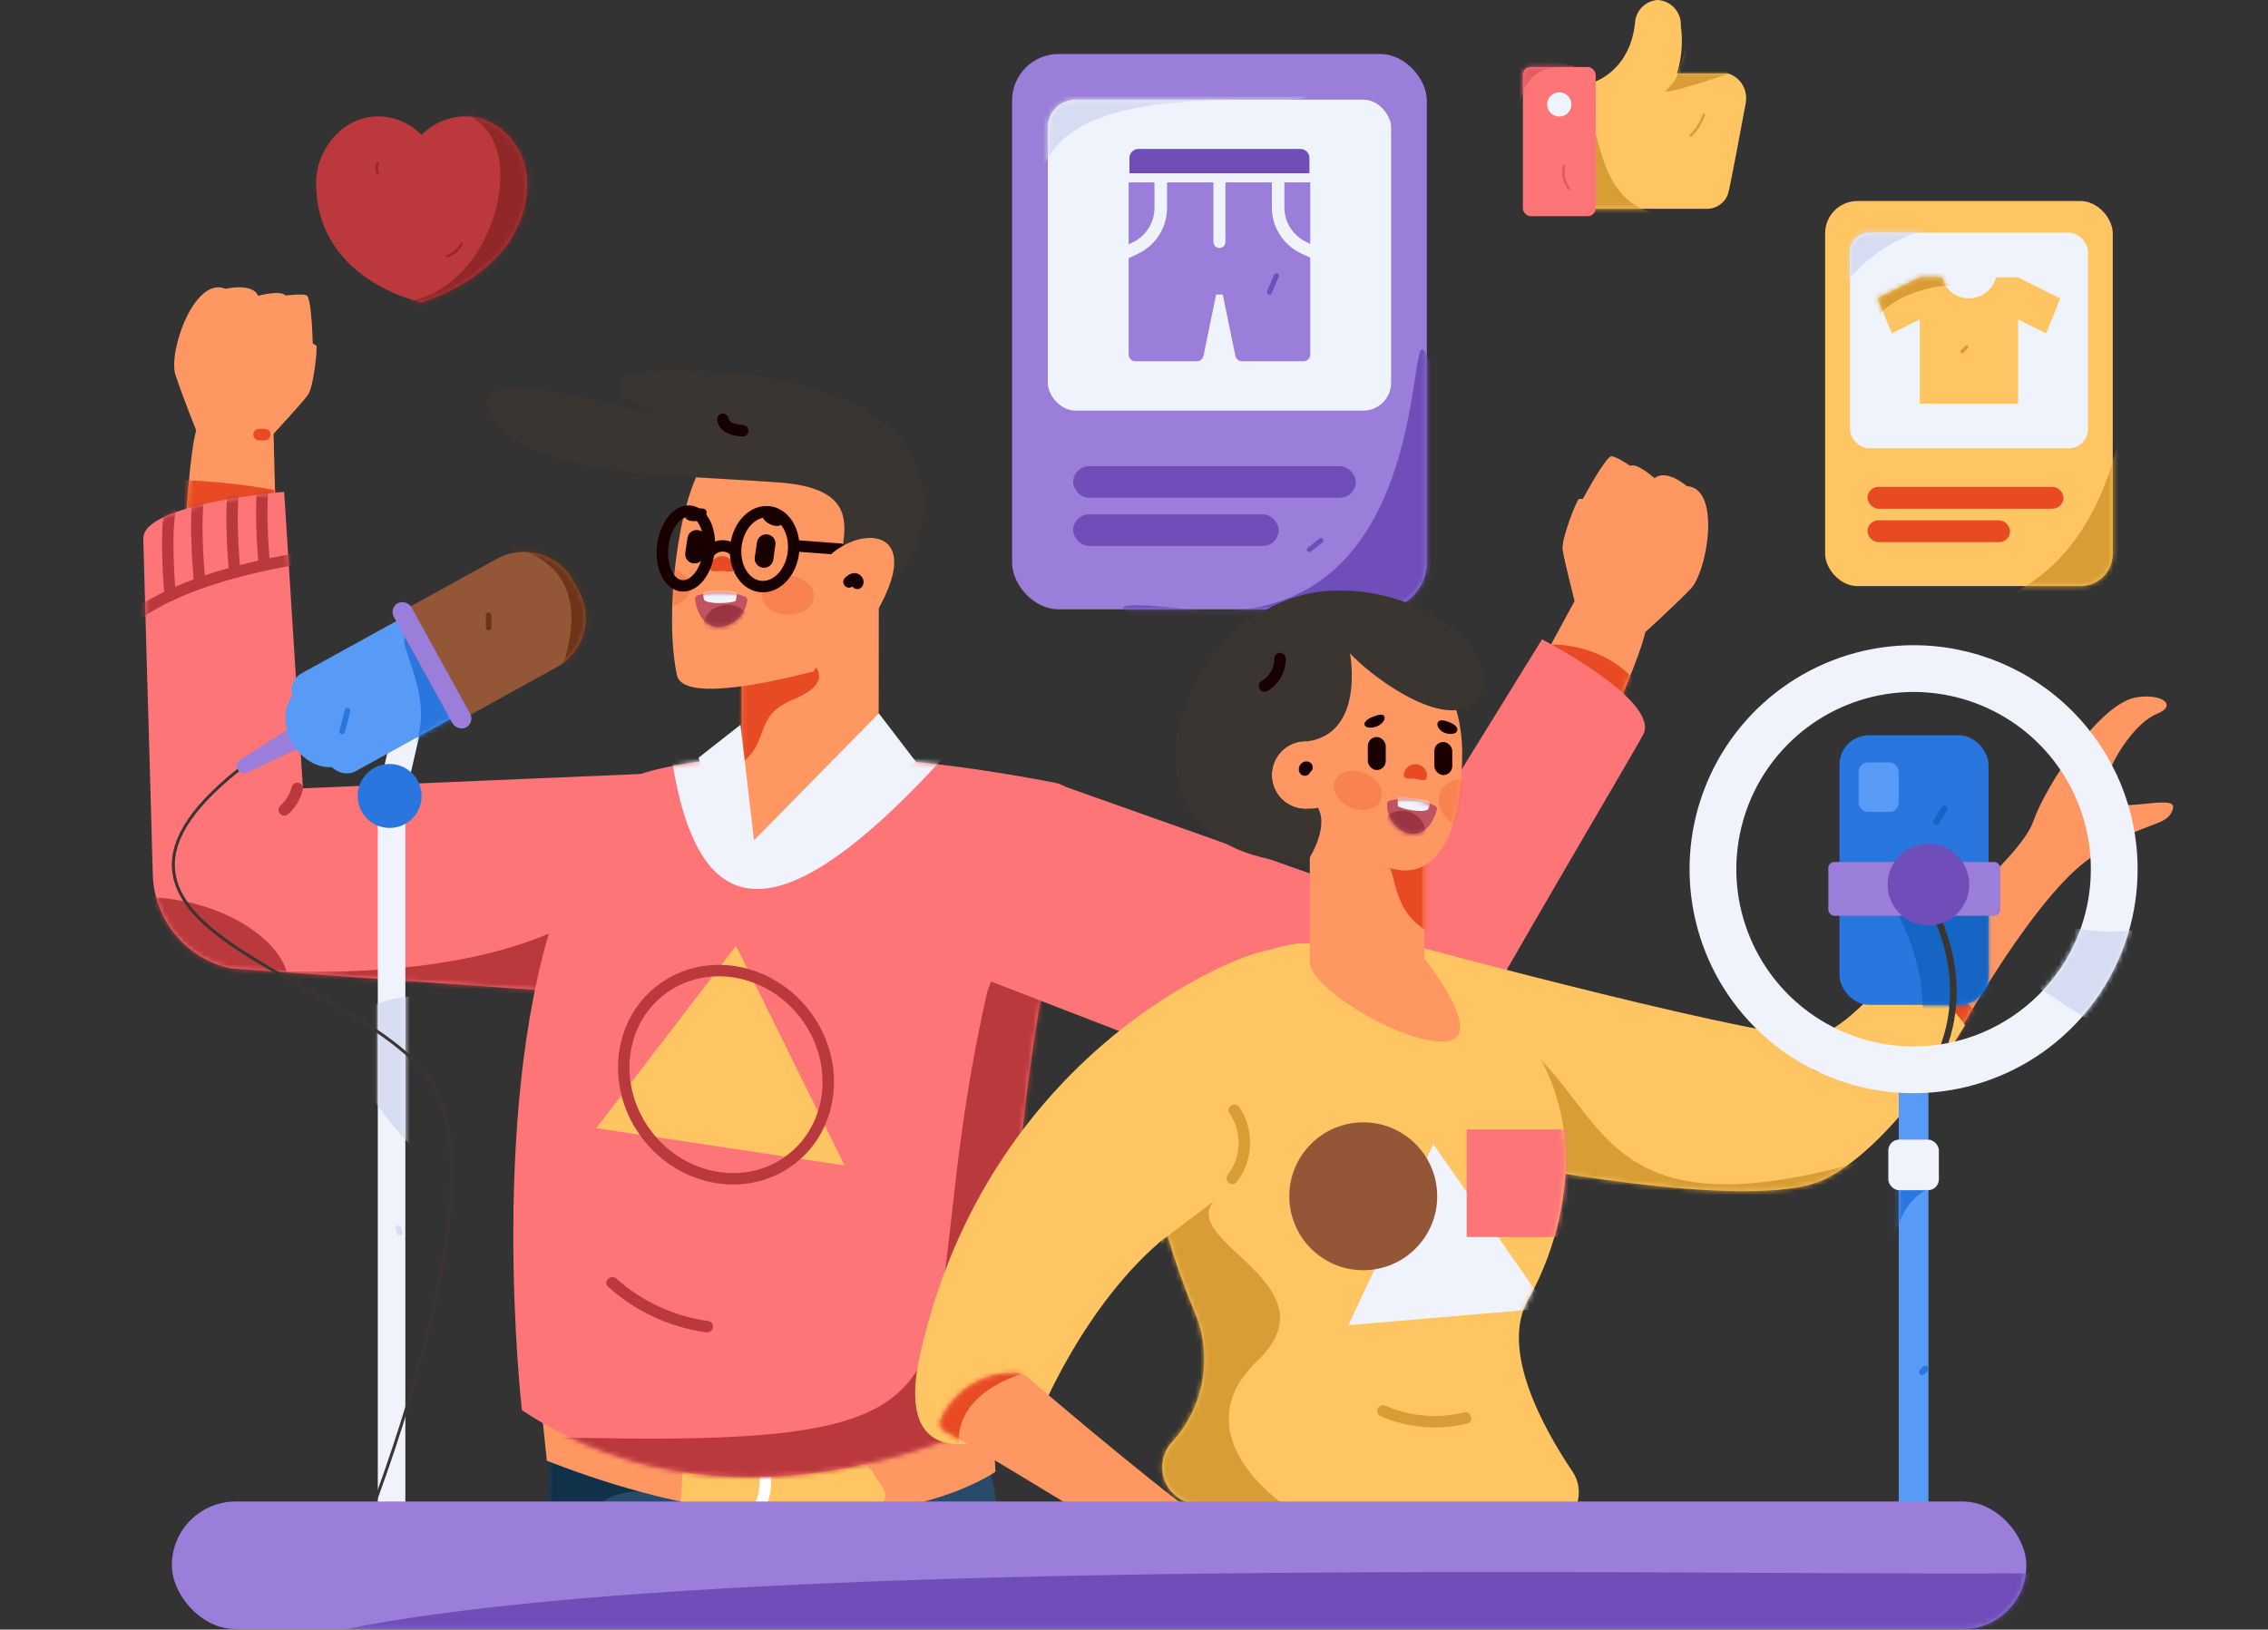 <svg width="462" height="332" viewBox="0 0 462 332" fill="none" xmlns="http://www.w3.org/2000/svg">
<rect x="0" y="0" width="462" height="332" fill="#333333" stroke="none"/>
<rect x="206.159" y="11.003" width="84.492" height="113.133" rx="9.497" fill="#9A7ED9"/>
<mask id="mask0_1_2267" style="mask-type:luminance" maskUnits="userSpaceOnUse" x="206" y="11" width="85" height="114">
<rect x="206.159" y="11.003" width="84.492" height="113.133" rx="9.497" fill="white"/>
</mask>
<g mask="url(#mask0_1_2267)">
<path d="M290.651 72.531C285.909 60.641 293.882 129.807 242.237 124.137C190.592 118.467 304.02 144.202 304.02 144.202L313.233 101.404" fill="#6F4EB9"/>
</g>
<rect x="213.439" y="20.298" width="69.932" height="63.36" rx="5.669" fill="#EFF3FC"/>
<mask id="mask1_1_2267" style="mask-type:luminance" maskUnits="userSpaceOnUse" x="213" y="20" width="71" height="64">
<rect x="213.439" y="20.298" width="69.932" height="63.36" rx="5.669" fill="white"/>
</mask>
<g mask="url(#mask1_1_2267)">
<path d="M211.244 51.978C206.159 23.151 227.154 20.096 258.903 20.299C290.652 20.501 206.159 11.004 206.159 11.004L195.994 14.254" fill="#D6DCF2"/>
</g>
<rect x="218.611" y="94.978" width="57.563" height="6.426" rx="3.213" fill="#6F4EB9"/>
<rect x="218.611" y="104.799" width="41.866" height="6.426" rx="3.213" fill="#6F4EB9"/>
<path d="M259.081 42.254V37.159H249.629V49.289C249.634 49.729 249.402 50.139 249.021 50.36C248.641 50.582 248.17 50.582 247.789 50.36C247.409 50.139 247.177 49.729 247.182 49.289V37.159H237.73V42.346C237.73 46.367 235.401 50.023 231.758 51.723L229.907 52.587V72.222C229.907 72.986 230.526 73.605 231.289 73.605H243.804C244.461 73.605 245.027 73.144 245.159 72.501L247.729 60.006H249.08L251.65 72.501C251.782 73.144 252.348 73.605 253.005 73.605H265.521C265.888 73.605 266.239 73.459 266.499 73.2C266.758 72.941 266.903 72.589 266.903 72.222V52.496L265.052 51.632C261.409 49.932 259.08 46.275 259.081 42.254V42.254Z" fill="#9A7ED9"/>
<path d="M261.635 37.159V42.254C261.641 45.28 263.393 48.032 266.132 49.317L266.904 49.677V37.159L261.635 37.159Z" fill="#9A7ED9"/>
<path d="M235.175 42.347V37.159H229.907V49.769L230.679 49.409C233.418 48.123 235.169 45.373 235.175 42.347V42.347Z" fill="#9A7ED9"/>
<path d="M266.737 32.184C266.737 31.171 265.916 30.351 264.904 30.35H231.906C230.894 30.351 230.073 31.171 230.073 32.184V35.296H266.737L266.737 32.184Z" fill="#6F4EB9"/>
<path d="M259.576 55.937L258.146 59.273C258.014 59.516 258.094 59.82 258.328 59.967C258.571 60.107 258.88 60.026 259.023 59.785L260.453 56.449C260.585 56.206 260.505 55.902 260.271 55.754C260.028 55.615 259.719 55.696 259.576 55.937V55.937Z" fill="#6F4EB9"/>
<path d="M268.75 109.738L266.356 111.629C266.158 111.828 266.158 112.149 266.356 112.347C266.557 112.538 266.872 112.538 267.074 112.347L269.468 110.456C269.666 110.257 269.666 109.936 269.468 109.738C269.267 109.547 268.952 109.547 268.75 109.738V109.738Z" fill="#6F4EB9"/>
<rect x="371.784" y="40.953" width="58.593" height="78.455" rx="6.586" fill="#FFC562"/>
<mask id="mask2_1_2267" style="mask-type:luminance" maskUnits="userSpaceOnUse" x="371" y="40" width="60" height="80">
<rect x="371.784" y="40.953" width="58.593" height="78.455" rx="6.586" fill="white"/>
</mask>
<g mask="url(#mask2_1_2267)">
<path d="M433.653 42.618C440.885 128.489 399.555 128.184 371.14 125.031C342.726 121.879 413.957 140.056 413.957 140.056L434.042 136.751L446.18 87.867" fill="#D89D35"/>
</g>
<rect x="376.833" y="47.399" width="48.496" height="43.939" rx="3.932" fill="#EFF3FC"/>
<mask id="mask3_1_2267" style="mask-type:luminance" maskUnits="userSpaceOnUse" x="376" y="47" width="50" height="45">
<rect x="376.833" y="47.399" width="48.496" height="43.939" rx="3.932" fill="white"/>
</mask>
<g mask="url(#mask3_1_2267)">
<path d="M367.683 78.579C373.208 40.241 408.197 45.199 408.197 45.199L353.973 43.441" fill="#D6DCF2"/>
</g>
<rect x="380.419" y="99.188" width="39.918" height="4.456" rx="2.228" fill="#E84B23"/>
<rect x="380.419" y="105.998" width="29.033" height="4.456" rx="2.228" fill="#E84B23"/>
<path d="M411.095 56.492H406.602C405.96 59.016 403.688 60.783 401.083 60.783C398.478 60.783 396.205 59.016 395.563 56.492H391.064V56.495L382.484 60.783L385.346 67.937L391.064 65.075V82.244H411.095V65.075L416.816 67.937L419.678 60.783L411.095 56.492Z" fill="#FFC562"/>
<mask id="mask4_1_2267" style="mask-type:luminance" maskUnits="userSpaceOnUse" x="382" y="56" width="38" height="27">
<path fill-rule="evenodd" clip-rule="evenodd" d="M411.095 56.492H406.602C405.96 59.016 403.688 60.783 401.083 60.783C398.478 60.783 396.205 59.016 395.563 56.492H391.064V56.495L382.484 60.783L385.346 67.937L391.064 65.075V82.244H411.095V65.075L416.816 67.937L419.678 60.783L411.095 56.492Z" fill="white"/>
</mask>
<g mask="url(#mask4_1_2267)">
<path d="M381.14 67.342C382.484 60.783 394.911 57.134 399.661 58.419C404.411 59.703 393.038 50.693 393.038 50.693L370.564 57.16" fill="#D89D35"/>
</g>
<path d="M400.407 70.415L399.412 71.403C399.288 71.543 399.295 71.755 399.427 71.887C399.559 72.019 399.771 72.025 399.91 71.901L400.904 70.912C401.028 70.773 401.021 70.561 400.889 70.43C400.758 70.298 400.546 70.291 400.407 70.415Z" fill="#D89D35"/>
<path d="M424.13 109.302C424.1 109.345 424.069 109.387 424.037 109.429C424.058 109.401 424.052 109.411 424.034 109.433L423.984 109.494C423.92 109.571 423.853 109.645 423.784 109.717C423.711 109.792 423.635 109.864 423.556 109.934C423.521 109.965 423.485 109.996 423.448 110.026L423.387 110.075C423.426 110.044 423.391 110.072 423.37 110.087C423.21 110.207 423.042 110.314 422.866 110.408C422.778 110.455 422.688 110.498 422.597 110.539C422.537 110.567 422.618 110.532 422.58 110.547L422.507 110.576C422.458 110.595 422.409 110.613 422.359 110.63C422.182 110.689 422.082 110.877 422.131 111.058C422.181 111.238 422.363 111.349 422.546 111.309C423.433 111.004 424.201 110.426 424.738 109.657C424.835 109.489 424.779 109.274 424.612 109.176C424.443 109.083 424.231 109.138 424.13 109.302H424.13Z" fill="#D89D35"/>
<path d="M71.502 54.06C72.608 55.099 73.797 56.045 75.06 56.888C76.3 57.717 77.596 58.459 78.939 59.108C80.613 59.92 82.349 60.598 84.131 61.134C85.221 61.459 85.881 61.591 85.881 61.591L85.908 61.583C86.066 61.537 86.921 61.281 88.207 60.776C90.111 60.026 91.957 59.136 93.73 58.114C95.001 57.382 96.227 56.574 97.401 55.695C98.278 55.037 99.12 54.334 99.923 53.588C100.922 52.661 101.849 51.659 102.695 50.59C104.171 48.736 105.337 46.655 106.147 44.427C106.657 43.005 107.01 41.531 107.199 40.032C107.317 39.097 107.376 38.156 107.375 37.214C107.375 36.524 107.32 35.835 107.212 35.154C106.96 33.595 106.45 32.09 105.701 30.7C105.082 29.544 104.307 28.479 103.399 27.533C102.732 26.838 101.991 26.216 101.189 25.68C100.042 24.909 98.768 24.345 97.425 24.015C96.584 23.811 95.722 23.708 94.856 23.708C91.585 23.7 88.443 24.983 86.112 27.278C86.034 27.355 85.956 27.433 85.88 27.513C83.531 25.074 80.289 23.7 76.903 23.708C76.208 23.708 75.514 23.775 74.832 23.907C73.546 24.16 72.312 24.631 71.183 25.298C70.144 25.91 69.195 26.663 68.361 27.534C67.444 28.488 66.664 29.565 66.042 30.733C65.29 32.138 64.781 33.661 64.537 35.236C64.436 35.891 64.386 36.552 64.385 37.215C64.384 38.258 64.445 39.301 64.567 40.337C64.748 41.88 65.084 43.4 65.57 44.875C66.315 47.12 67.425 49.228 68.854 51.114C69.653 52.168 70.539 53.153 71.502 54.06V54.06Z" fill="#BB393C"/>
<mask id="mask5_1_2267" style="mask-type:luminance" maskUnits="userSpaceOnUse" x="64" y="23" width="44" height="39">
<path fill-rule="evenodd" clip-rule="evenodd" d="M71.502 54.06C72.608 55.099 73.797 56.045 75.06 56.888C76.3 57.717 77.596 58.459 78.939 59.108C80.613 59.92 82.349 60.598 84.131 61.134C85.221 61.459 85.881 61.591 85.881 61.591L85.908 61.583C86.066 61.537 86.921 61.281 88.207 60.776C90.111 60.026 91.957 59.136 93.73 58.114C95.001 57.382 96.227 56.574 97.401 55.695C98.278 55.037 99.12 54.334 99.923 53.588C100.922 52.661 101.849 51.659 102.695 50.59C104.171 48.736 105.337 46.655 106.147 44.427C106.657 43.005 107.01 41.531 107.199 40.032C107.317 39.097 107.376 38.156 107.375 37.214C107.375 36.524 107.32 35.835 107.212 35.154C106.96 33.595 106.45 32.09 105.701 30.7C105.082 29.544 104.307 28.479 103.399 27.533C102.732 26.838 101.991 26.216 101.189 25.68C100.042 24.909 98.768 24.345 97.425 24.015C96.584 23.811 95.722 23.708 94.856 23.708C91.585 23.7 88.443 24.983 86.112 27.278C86.034 27.355 85.956 27.433 85.88 27.513C83.531 25.074 80.289 23.7 76.903 23.708C76.208 23.708 75.514 23.775 74.832 23.907C73.546 24.16 72.312 24.631 71.183 25.298C70.144 25.91 69.195 26.663 68.361 27.534C67.444 28.488 66.664 29.565 66.042 30.733C65.29 32.138 64.781 33.661 64.537 35.236C64.436 35.891 64.386 36.552 64.385 37.215C64.384 38.258 64.445 39.301 64.567 40.337C64.748 41.88 65.084 43.4 65.57 44.875C66.315 47.12 67.425 49.228 68.854 51.114C69.653 52.168 70.539 53.153 71.502 54.06V54.06Z" fill="white"/>
</mask>
<g mask="url(#mask5_1_2267)">
<path d="M87.693 22.514C110.814 20.157 102.954 57.489 84.132 61.134C65.309 64.779 98.296 67.871 98.296 67.871L125.688 23.707H113.317" fill="#90282A"/>
</g>
<path d="M76.747 33.149C76.431 33.856 76.424 34.663 76.73 35.375C76.796 35.487 76.939 35.524 77.051 35.459C77.161 35.391 77.198 35.25 77.135 35.137C76.905 34.575 76.912 33.943 77.153 33.386C77.215 33.273 77.178 33.132 77.069 33.064C76.957 32.999 76.814 33.037 76.747 33.148V33.149Z" fill="#90282A"/>
<path d="M93.837 49.535C93.261 50.699 92.236 51.578 90.998 51.969C90.709 52.059 90.833 52.514 91.123 52.423C92.479 51.999 93.605 51.042 94.243 49.772C94.377 49.502 93.971 49.263 93.837 49.535L93.837 49.535Z" fill="#90282A"/>
<path d="M355.69 20.15C355.776 17.851 354.35 15.765 352.176 15.01C352.126 15 352.075 14.996 352.025 14.998H341.722C341.683 14.998 341.66 14.798 341.669 14.763C342.582 11.704 342.831 8.485 342.399 5.322L342.396 5.312C342.559 2.556 340.468 0.184 337.714 0C335.2 0.144 333.196 2.155 333.063 4.669H333.06C332.114 13.572 326.076 16.228 324.718 16.72C324.71 16.721 324.701 16.721 324.693 16.72C324.611 16.712 324.528 16.712 324.446 16.72H318.111C317.115 16.78 316.356 17.635 316.414 18.631V40.709C316.387 41.18 316.553 41.641 316.872 41.987C317.192 42.334 317.639 42.535 318.111 42.546H347.306C347.472 42.555 347.639 42.555 347.806 42.546C349.645 42.502 351.281 41.365 351.962 39.656C352.301 38.923 355.482 21.697 355.482 21.697H355.485C355.545 21.462 355.591 21.224 355.622 20.984L355.636 20.906V20.9C355.67 20.652 355.688 20.402 355.69 20.151" fill="#FFC562"/>
<mask id="mask6_1_2267" style="mask-type:luminance" maskUnits="userSpaceOnUse" x="316" y="0" width="40" height="43">
<path fill-rule="evenodd" clip-rule="evenodd" d="M355.69 20.15C355.776 17.851 354.35 15.765 352.176 15.01C352.126 15 352.075 14.996 352.025 14.998H341.722C341.683 14.998 341.66 14.798 341.669 14.763C342.582 11.704 342.831 8.485 342.399 5.322L342.396 5.312C342.559 2.556 340.468 0.184 337.714 0C335.2 0.144 333.196 2.155 333.063 4.669H333.06C332.114 13.572 326.076 16.228 324.718 16.72C324.71 16.721 324.701 16.721 324.693 16.72C324.611 16.712 324.528 16.712 324.446 16.72H318.111C317.115 16.78 316.356 17.635 316.414 18.631V40.709C316.387 41.18 316.553 41.641 316.872 41.987C317.192 42.334 317.639 42.535 318.111 42.546H347.306C347.472 42.555 347.639 42.555 347.806 42.546C349.645 42.502 351.281 41.365 351.962 39.656C352.301 38.923 355.482 21.697 355.482 21.697H355.485C355.545 21.462 355.591 21.224 355.622 20.984L355.636 20.906V20.9C355.67 20.652 355.688 20.402 355.69 20.151" fill="white"/>
</mask>
<g mask="url(#mask6_1_2267)">
<path d="M322.789 25.7C326.974 22.085 323.36 43.175 340.672 44.045C357.983 44.915 310.216 50.812 310.216 50.812L315.158 34.071" fill="#D89D35"/>
<path d="M344.155 7.626L341.723 14.998C341.723 14.998 341.67 16.317 339.549 18.186C337.427 20.054 352.176 15.01 352.176 15.01L348.55 11.581" fill="#D89D35"/>
</g>
<rect x="310.216" y="13.656" width="14.824" height="30.388" rx="1.596" fill="#FE7578"/>
<mask id="mask7_1_2267" style="mask-type:luminance" maskUnits="userSpaceOnUse" x="310" y="13" width="16" height="32">
<rect x="310.216" y="13.656" width="14.824" height="30.388" rx="1.596" fill="white"/>
</mask>
<g mask="url(#mask7_1_2267)">
<path d="M309.608 30.392C308.285 17.347 311.636 13.436 319.175 13.656C326.715 13.877 303.736 10.645 303.736 10.645L302.061 15.433" fill="#E55A61"/>
</g>
<circle cx="317.628" cy="21.275" r="2.47" fill="#EFF3FC"/>
<path d="M337.844 19.166C340.324 18.979 341.866 14.027 341.866 14.027Z" fill="#FFC562"/>
<path d="M346.84 23.272C346.306 24.846 345.417 26.277 344.242 27.453C344.148 27.554 344.15 27.711 344.248 27.808C344.345 27.905 344.502 27.908 344.602 27.814C345.838 26.574 346.772 25.066 347.332 23.407C347.438 23.096 346.946 22.962 346.84 23.272V23.272Z" fill="#D89D35"/>
<path d="M318.323 33.794C318.016 35.444 318.376 37.148 319.323 38.533C319.508 38.802 319.951 38.547 319.764 38.276C318.885 37.01 318.544 35.447 318.815 33.929C318.874 33.609 318.383 33.471 318.323 33.794V33.794Z" fill="#E55A61"/>
<mask id="mask8_1_2267" style="mask-type:luminance" maskUnits="userSpaceOnUse" x="0" y="28" width="462" height="295">
<rect y="28.59" width="461.751" height="294.277" fill="white"/>
</mask>
<g mask="url(#mask8_1_2267)">
<path d="M35.319 171.9C35.319 171.9 36.773 98.683 39.958 87.681C39.958 87.681 37.286 81.028 35.749 76.396C34.211 71.764 39.545 56.186 45.967 58.837C45.967 58.837 51.339 57.522 52.579 60.262C52.579 60.262 57.207 59.029 58.175 60.206C58.175 60.206 62.245 59.693 62.62 60.31C63.806 62.261 63.793 74.835 63.793 74.835C63.905 76.796 63.512 78.753 62.652 80.519C61.345 82.343 55.721 88.346 55.721 88.346L57.565 159.183L56.366 177.951L35.319 171.9Z" fill="#FF9763"/>
<mask id="mask9_1_2267" style="mask-type:luminance" maskUnits="userSpaceOnUse" x="35" y="58" width="29" height="120">
<path fill-rule="evenodd" clip-rule="evenodd" d="M35.319 171.9C35.319 171.9 36.773 98.683 39.958 87.681C39.958 87.681 37.286 81.028 35.749 76.396C34.211 71.764 39.545 56.186 45.967 58.837C45.967 58.837 51.339 57.522 52.579 60.262C52.579 60.262 57.207 59.029 58.175 60.206C58.175 60.206 62.245 59.693 62.62 60.31C63.806 62.261 63.793 74.835 63.793 74.835C63.905 76.796 63.512 78.753 62.652 80.519C61.345 82.343 55.721 88.346 55.721 88.346L57.565 159.183L56.366 177.951L35.319 171.9Z" fill="white"/>
</mask>
<g mask="url(#mask9_1_2267)">
<path d="M14.264 101.613C28.858 93.955 57.886 100.207 57.886 100.207L56.929 105.69L27.724 107.718" fill="#E84B23"/>
</g>
<path d="M47.496 81.247C48.488 78.341 50.224 74.52 52.711 73.528L48.54 71.487C48.54 71.487 41.417 76.95 40.666 73.047C40.666 73.047 47.838 66.391 49.272 66.143C50.707 65.894 64.25 69.688 64.458 70.464C64.667 71.24 63.88 79 62.652 80.518C61.425 82.036 55.721 88.344 55.721 88.344" fill="#FF9763"/>
<path d="M29.186 109.768C29.026 102.539 57.886 100.207 57.886 100.207L61.706 160.605L137.728 157.379L149.295 204.508L47.072 197.309C37.952 195.36 31.356 187.413 31.121 178.089C30.54 156.224 29.311 115.422 29.186 109.768Z" fill="#FE7578"/>
<mask id="mask10_1_2267" style="mask-type:luminance" maskUnits="userSpaceOnUse" x="29" y="100" width="121" height="105">
<path fill-rule="evenodd" clip-rule="evenodd" d="M29.186 109.768C29.026 102.539 57.886 100.207 57.886 100.207L61.706 160.605L137.728 157.379L149.295 204.508L47.072 197.309C37.952 195.36 31.356 187.413 31.121 178.089C30.54 156.224 29.311 115.422 29.186 109.768Z" fill="white"/>
</mask>
<g mask="url(#mask10_1_2267)">
<path d="M-1.11 190.686C111.803 213.088 129.659 176.841 129.659 176.841L143.925 218.909L84.603 236.691L-3.808 202.635" fill="#BA393C"/>
<path d="M21.189 132.214C29.391 117.351 63.8 113.412 63.8 113.412" stroke="#BA393C" stroke-width="2.329" stroke-linecap="round" stroke-linejoin="round"/>
<path d="M35.319 101.748C33.206 105.683 34.656 121.278 34.656 121.278" stroke="#BA393C" stroke-width="2.329" stroke-linecap="round" stroke-linejoin="round"/>
<path d="M41.24 98.11C39.127 102.045 40.577 117.64 40.577 117.64" stroke="#BA393C" stroke-width="2.329" stroke-linecap="round" stroke-linejoin="round"/>
<path d="M48.422 96.391C46.308 100.326 47.758 115.921 47.758 115.921" stroke="#BA393C" stroke-width="2.329" stroke-linecap="round" stroke-linejoin="round"/>
<path d="M54.472 95.197C52.359 99.132 53.809 114.727 53.809 114.727" stroke="#BA393C" stroke-width="2.329" stroke-linecap="round" stroke-linejoin="round"/>
<ellipse cx="36.298" cy="196.473" rx="12.806" ry="22.938" transform="rotate(-75.641 36.298 196.473)" fill="#BA393C"/>
</g>
<path d="M160.749 600.439C179.166 609.347 206.019 593.63 206.019 593.63L164.92 434.162L178.406 264.65L112.288 284.255C112.288 284.255 109.768 387.5 113.198 434.104C114.847 456.488 160.749 600.439 160.749 600.439Z" fill="#274B69"/>
<mask id="mask11_1_2267" style="mask-type:luminance" maskUnits="userSpaceOnUse" x="111" y="264" width="96" height="340">
<path fill-rule="evenodd" clip-rule="evenodd" d="M160.749 600.439C179.166 609.347 206.019 593.63 206.019 593.63L164.92 434.162L178.406 264.65L112.288 284.255C112.288 284.255 109.768 387.5 113.198 434.104C114.847 456.488 160.749 600.439 160.749 600.439Z" fill="white"/>
</mask>
<g mask="url(#mask11_1_2267)">
<path d="M156.369 278.251C149.835 335.481 113.428 267.798 114.758 342.962C116.373 434.196 79.947 326.455 79.947 326.455L95.612 275.049" fill="#11314B"/>
</g>
<path d="M145.821 336.017L176.317 427.754L270.07 608.116C270.07 608.116 305.502 607.233 312.825 595.963L226.934 418.018L194.221 264.668L128.553 284.075" fill="#274B69"/>
<path d="M201.996 286.407L202.789 299.836C202.789 299.836 172.529 321.538 111.395 297.599L109.949 283.644C144.56 297.84 201.996 286.407 201.996 286.407Z" fill="#FF9763"/>
<path d="M143.154 292.927C142.823 292.363 142.234 291.999 141.582 291.955V291.955C141.058 291.92 140.542 292.094 140.146 292.439C139.751 292.784 139.509 293.272 139.473 293.796L138.671 305.609C138.636 306.133 138.81 306.649 139.155 307.044C139.5 307.44 139.988 307.682 140.512 307.718V307.718C141.035 307.753 141.552 307.579 141.947 307.234C142.342 306.889 142.585 306.401 142.62 305.877" fill="#FFC562"/>
<path d="M177.557 299.63L179.952 303.3C180.581 304.265 180.435 305.541 179.605 306.339L176.258 309.554C175.72 310.078 174.98 310.343 174.231 310.281C168.598 309.807 144.349 307.682 139.67 305.774L141.432 293.962C141.432 293.962 165.331 298.448 174.402 298.055C175.659 297.982 176.86 298.582 177.557 299.63V299.63Z" fill="#FFC562"/>
<path d="M153.968 308.494C155.219 306.511 155.896 304.221 155.926 301.878C156.132 299.197 155.417 296.527 153.899 294.308" stroke="white" stroke-width="2.329" stroke-linecap="round" stroke-linejoin="round"/>
<path d="M130.196 157.798C130.196 157.798 155.591 148.03 214.757 159.442C216.997 159.879 218.931 161.28 220.046 163.271C221.161 165.263 221.343 167.644 220.544 169.782C215.307 183.897 206.29 218.03 204.769 288.13C204.769 288.13 151.849 317.493 106.317 287.304C106.317 287.304 98.948 223.347 114.405 182.382" fill="#FE7578"/>
<mask id="mask12_1_2267" style="mask-type:luminance" maskUnits="userSpaceOnUse" x="104" y="153" width="118" height="148">
<path fill-rule="evenodd" clip-rule="evenodd" d="M130.196 157.798C130.196 157.798 155.591 148.03 214.757 159.442C216.997 159.879 218.931 161.28 220.046 163.271C221.161 165.263 221.343 167.644 220.544 169.782C215.307 183.897 206.29 218.03 204.769 288.13C204.769 288.13 151.849 317.493 106.317 287.304C106.317 287.304 98.948 223.347 114.405 182.382" fill="white"/>
</mask>
<g mask="url(#mask12_1_2267)">
<path d="M201.136 201.943C182.749 282.649 212.174 295.553 110.966 292.754C-1.83 289.635 106.787 338.314 106.787 338.314C106.787 338.314 236.768 328.846 236.775 322.513C236.781 316.181 243.171 208.11 243.171 208.11L220.313 183.603L207.206 185.38" fill="#BA393C"/>
<path d="M149.924 192.688L121.451 229.845L172.051 237.449L149.924 192.688V192.688Z" fill="#FFC562"/>
<ellipse cx="147.889" cy="218.95" rx="20.251" ry="21.762" transform="rotate(-37.784 147.889 218.95)" stroke="#BA393C" stroke-width="2.329" stroke-linecap="round" stroke-linejoin="round"/>
<path d="M136.074 148.829C140.211 185.63 154.547 195.711 192.587 153.906C230.626 112.101 165.411 140.323 165.411 140.323L139.595 149.744" fill="#F0F3FC"/>
</g>
<path d="M298.915 209.947C298.915 209.947 332.712 140.546 335.146 128.799C335.146 128.799 340.717 123.739 344.308 120.074C347.9 116.409 350.609 99.406 343.613 99.039C343.613 99.039 339.452 95.414 337.033 97.436C337.033 97.436 333.497 94.219 332.07 94.894C332.07 94.894 328.687 92.601 328.057 93.013C326.064 94.318 320.049 106.13 320.049 106.13C319.013 107.911 318.427 109.918 318.341 111.977C318.633 114.27 320.771 122.41 320.771 122.41L285.173 188.107L277.247 206.264L298.915 209.947Z" fill="#FF9763"/>
<mask id="mask13_1_2267" style="mask-type:luminance" maskUnits="userSpaceOnUse" x="277" y="92" width="71" height="118">
<path fill-rule="evenodd" clip-rule="evenodd" d="M298.915 209.947C298.915 209.947 332.712 140.546 335.146 128.799C335.146 128.799 340.717 123.739 344.308 120.074C347.9 116.409 350.609 99.406 343.613 99.039C343.613 99.039 339.452 95.414 337.033 97.436C337.033 97.436 333.497 94.219 332.07 94.894C332.07 94.894 328.687 92.601 328.057 93.013C326.064 94.318 320.049 106.13 320.049 106.13C319.013 107.911 318.427 109.918 318.341 111.977C318.633 114.27 320.771 122.41 320.771 122.41L285.173 188.107L277.247 206.264L298.915 209.947Z" fill="white"/>
</mask>
<g mask="url(#mask13_1_2267)">
<path d="M338.585 151.003C334.965 130.43 315.949 131.308 315.949 131.308L316.363 155.663L329.38 156.434" fill="#E84B23"/>
</g>
<path d="M331.895 114.875C332.022 113.093 331.551 111.319 330.557 109.835L335.254 109.773C335.254 109.773 338.987 118.073 341.528 114.742C341.528 114.742 338.323 105.301 337.163 104.43C336.003 103.559 322.107 101.096 321.55 101.732C320.992 102.368 317.974 110.004 318.341 111.976C318.708 113.948 320.771 122.409 320.771 122.409" fill="#FF9763"/>
<path d="M186.585 194.052L274.015 227.869C282.397 229.7 291.648 224.907 296.385 216.267C307.472 196.047 331.824 154.971 334.689 149.744C338.472 142.844 314.114 130.256 314.114 130.256L281.452 183.14L217.205 160.361" fill="#FE7578"/>
<mask id="mask14_1_2267" style="mask-type:luminance" maskUnits="userSpaceOnUse" x="186" y="130" width="150" height="99">
<path fill-rule="evenodd" clip-rule="evenodd" d="M186.585 194.052L274.015 227.869C282.397 229.7 291.648 224.907 296.385 216.267C307.472 196.047 331.824 154.971 334.689 149.744C338.472 142.844 314.114 130.256 314.114 130.256L281.452 183.14L217.205 160.361" fill="white"/>
</mask>
<g mask="url(#mask14_1_2267)">
<circle cx="294.706" cy="237.299" r="27.352" fill="#BA393C"/>
</g>
<path d="M178.98 155.003L153.597 171.201L151.075 162.319L151.127 116.089L179.023 116.119L178.98 155.003V155.003Z" fill="#FF9763"/>
<mask id="mask15_1_2267" style="mask-type:luminance" maskUnits="userSpaceOnUse" x="151" y="116" width="29" height="56">
<path fill-rule="evenodd" clip-rule="evenodd" d="M178.98 155.003L153.597 171.201L151.075 162.319L151.127 116.089L179.023 116.119L178.98 155.003V155.003Z" fill="white"/>
</mask>
<g mask="url(#mask15_1_2267)">
<path d="M139.424 160.664C161.558 154.335 150.143 147.229 161.759 142.422C173.375 137.615 161.467 132.22 161.467 132.22L153.557 128.706L140.111 133.28L143.566 150.153" fill="#E84B23"/>
</g>
<path d="M179.234 117.34L184.663 91.344L143.464 94.217C138.219 101.576 135.221 124.793 137.887 137.531C138.974 142.731 154.858 139.587 165.709 136.793" fill="#FF9763"/>
<mask id="mask16_1_2267" style="mask-type:luminance" maskUnits="userSpaceOnUse" x="136" y="91" width="49" height="50">
<path fill-rule="evenodd" clip-rule="evenodd" d="M179.234 117.34L184.663 91.344L143.464 94.217C138.219 101.576 135.221 124.793 137.887 137.531C138.974 142.731 154.858 139.587 165.709 136.793" fill="white"/>
</mask>
<g mask="url(#mask16_1_2267)">
<ellipse opacity="0.27" cx="135.234" cy="119.613" rx="3.971" ry="5.353" transform="rotate(-86.487 135.234 119.613)" fill="#E84B23"/>
<ellipse opacity="0.27" cx="160.457" cy="121.271" rx="3.971" ry="5.353" transform="rotate(-86.487 160.457 121.271)" fill="#E84B23"/>
<path d="M141.215 114.774V114.774C140.721 114.713 140.272 114.458 139.968 114.065C139.663 113.672 139.529 113.173 139.594 112.68L140.04 109.579C140.202 108.553 141.161 107.849 142.189 108V108C142.682 108.061 143.131 108.316 143.436 108.709C143.74 109.102 143.875 109.6 143.81 110.093L143.364 113.194C143.201 114.221 142.243 114.925 141.215 114.774V114.774Z" fill="#190000"/>
<path d="M155.369 115.653V115.653C154.875 115.593 154.426 115.337 154.122 114.944C153.817 114.551 153.683 114.053 153.748 113.56L154.194 110.459C154.356 109.432 155.315 108.728 156.343 108.879V108.879C156.836 108.94 157.285 109.195 157.59 109.588C157.894 109.981 158.029 110.48 157.964 110.973L157.518 114.074C157.355 115.1 156.397 115.804 155.369 115.653V115.653Z" fill="#190000"/>
<path d="M142.341 103.609C138.337 104.177 139.103 106.364 141.629 106.168C144.156 105.972 144.956 103.238 142.341 103.609Z" fill="#190000"/>
<path d="M156.872 104.393C160.561 106.011 159.522 107.791 157.148 106.927C154.774 106.062 154.462 103.336 156.872 104.393Z" fill="#190000"/>
<path d="M149.536 115.641C149.502 116.894 148.414 116.37 147.056 116.335C145.697 116.301 144.582 116.77 144.616 115.517C144.756 114.241 145.85 113.285 147.133 113.317C148.416 113.35 149.461 114.36 149.536 115.641V115.641Z" fill="#E84B23"/>
<path d="M141.575 122.079C142.864 131.183 151.783 127.815 152.213 122.215C152.228 121.922 152.057 121.651 151.785 121.539C148.674 120.383 145.266 120.301 142.103 121.308C141.758 121.395 141.532 121.726 141.575 122.079Z" fill="#C1525F"/>
<mask id="mask17_1_2267" style="mask-type:luminance" maskUnits="userSpaceOnUse" x="141" y="120" width="12" height="8">
<path fill-rule="evenodd" clip-rule="evenodd" d="M141.575 122.079C142.864 131.183 151.783 127.815 152.213 122.215C152.228 121.922 152.057 121.651 151.785 121.539C148.674 120.383 145.266 120.301 142.103 121.308C141.758 121.395 141.532 121.726 141.575 122.079Z" fill="white"/>
</mask>
<g mask="url(#mask17_1_2267)">
<ellipse cx="147.959" cy="127.363" rx="4.721" ry="4.119" transform="rotate(-13.443 147.959 127.363)" fill="#993443"/>
<path d="M143.271 120.7C143.217 121.228 143.278 121.761 143.452 122.262C144.415 123.196 149.206 122.91 149.873 122.406C150.042 121.73 150.129 121.037 150.133 120.34L144.007 120.393" fill="#F0F3FC"/>
</g>
</g>
<path d="M145.769 75.793C114.302 73.692 127.86 82.016 133.811 84.366C139.763 86.717 91.83 71.451 99.95 84.329C108.071 97.207 133.513 96.465 158.679 98.295C183.845 100.124 163.274 118.58 175.26 120.689C187.246 122.798 207.413 79.909 145.769 75.793Z" fill="#3A3530"/>
<path d="M142.304 154.368L150.845 147.653L153.597 171.201L148.333 176.702L142.304 154.368V154.368Z" fill="#F0F3FC"/>
<path d="M156.629 177.451L153.597 171.201L179.023 145.331L186.585 155.213L156.629 177.451V177.451Z" fill="#F0F3FC"/>
<path d="M175.826 319.789C178.449 344.274 199.145 338.153 199.145 338.153Z" fill="#274B69"/>
<path d="M175.826 319.789C178.449 344.274 199.145 338.153 199.145 338.153" stroke="#11314B" stroke-width="3.106"/>
<ellipse cx="139.713" cy="111.744" rx="7.652" ry="4.737" transform="rotate(-83.17 139.713 111.744)" stroke="#190000" stroke-width="2.329" stroke-linecap="round" stroke-linejoin="round"/>
<ellipse cx="155.763" cy="111.882" rx="7.652" ry="5.896" transform="rotate(-83.17 155.763 111.882)" stroke="#190000" stroke-width="2.329" stroke-linecap="round" stroke-linejoin="round"/>
<path d="M149.839 112.438C149.119 111.583 148.029 111.131 146.916 111.226C145.803 111.32 144.804 111.948 144.238 112.912" stroke="#190000" stroke-width="2.329" stroke-linecap="round" stroke-linejoin="round"/>
<path d="M161.98 111.19L171.162 111.883" stroke="#190000" stroke-width="2.329" stroke-linecap="round" stroke-linejoin="round"/>
<path d="M166.353 116.474C172.06 106.402 191.089 105.414 177.152 126.993Z" fill="#FF9763"/>
<path d="M146.114 85.744C146.347 86.79 147.033 87.679 147.986 88.169C149.018 88.653 150.14 88.913 151.28 88.934C151.93 88.931 152.456 88.405 152.458 87.755C152.442 87.111 151.924 86.593 151.28 86.576C150.967 86.55 150.655 86.523 150.344 86.483L150.658 86.525C150.3 86.482 149.947 86.409 149.602 86.307C149.511 86.279 149.421 86.245 149.331 86.214C149.117 86.141 149.575 86.333 149.307 86.201C149.174 86.136 149.045 86.062 148.922 85.979C148.826 85.914 148.718 85.764 148.946 86.004C148.893 85.948 148.825 85.902 148.769 85.848C148.713 85.794 148.658 85.737 148.606 85.678C148.58 85.649 148.555 85.619 148.531 85.588C148.648 85.743 148.681 85.784 148.628 85.71C148.549 85.587 148.486 85.46 148.414 85.334C148.592 85.644 148.467 85.461 148.435 85.345C148.415 85.27 148.399 85.194 148.387 85.117C148.305 84.821 148.111 84.568 147.845 84.413C147.575 84.255 147.254 84.21 146.951 84.29C146.649 84.369 146.39 84.565 146.232 84.835C146.088 85.115 146.046 85.436 146.113 85.744L146.114 85.744Z" fill="#190000"/>
<path d="M173.79 119.389C173.904 119.283 174.018 119.179 174.141 119.084L173.902 119.269C174.022 119.175 174.153 119.097 174.292 119.035L174.011 119.154C174.099 119.118 174.192 119.093 174.286 119.079L173.973 119.121C174.036 119.114 174.101 119.113 174.164 119.12L173.851 119.078C173.904 119.086 173.955 119.101 174.004 119.121L173.723 119.002C173.778 119.027 173.831 119.058 173.879 119.095L173.64 118.911C173.693 118.953 173.74 119.001 173.782 119.054L173.597 118.816C173.632 118.863 173.661 118.914 173.685 118.968L173.566 118.687C173.585 118.733 173.598 118.781 173.605 118.83L173.563 118.517C173.567 118.552 173.567 118.588 173.563 118.624L173.605 118.31C173.6 118.346 173.591 118.38 173.578 118.413L173.697 118.131C173.684 118.159 173.669 118.186 173.651 118.211L173.836 117.972L173.798 118.016C173.581 118.24 173.458 118.538 173.453 118.85C173.455 119.162 173.579 119.461 173.798 119.683C174.02 119.903 174.319 120.027 174.631 120.028C174.943 120.025 175.242 119.901 175.465 119.683C175.557 119.587 175.638 119.482 175.708 119.37C175.717 119.354 175.725 119.338 175.733 119.321C175.786 119.217 175.831 119.109 175.866 118.998C175.871 118.981 175.874 118.964 175.877 118.946C175.9 118.831 175.916 118.714 175.923 118.597C175.922 118.459 175.906 118.32 175.875 118.185C175.868 118.149 175.859 118.113 175.846 118.078C175.802 117.947 175.747 117.821 175.681 117.7C175.61 117.587 175.53 117.48 175.442 117.38C175.414 117.345 175.385 117.313 175.353 117.283C175.017 116.964 174.577 116.778 174.114 116.758C174.014 116.758 173.914 116.767 173.815 116.785C173.711 116.795 173.608 116.812 173.506 116.837C173.368 116.882 173.233 116.936 173.101 116.999C173.049 117.022 172.997 117.047 172.948 117.075C172.761 117.189 172.585 117.318 172.419 117.46C172.316 117.543 172.219 117.632 172.123 117.722C171.662 118.182 171.662 118.928 172.123 119.389C172.344 119.609 172.644 119.733 172.956 119.734C173.267 119.725 173.564 119.602 173.789 119.389H173.79Z" fill="#190000"/>
<path d="M123.874 262.15C129.423 267.16 136.348 270.39 143.753 271.421C144.377 271.57 145.011 271.21 145.202 270.597C145.371 269.97 145.004 269.324 144.379 269.148C137.373 268.214 130.81 265.195 125.541 260.483C124.416 259.471 122.744 261.133 123.874 262.15V262.15Z" fill="#BA393C"/>
<path d="M59.422 160.325C59.368 160.531 59.309 160.736 59.241 160.937C59.211 161.027 59.18 161.116 59.147 161.205C59.126 161.26 59.105 161.315 59.083 161.37C59.069 161.406 59.002 161.564 59.075 161.393C59.154 161.211 59.069 161.408 59.051 161.448L58.992 161.577C58.947 161.673 58.9 161.769 58.851 161.864C58.754 162.053 58.651 162.239 58.54 162.421C58.436 162.593 58.326 162.761 58.211 162.925C58.15 163.012 58.086 163.097 58.023 163.183C57.933 163.305 58.174 162.996 58.077 163.112C58.039 163.157 58.002 163.204 57.965 163.25C57.692 163.577 57.397 163.884 57.081 164.169C56.625 164.631 56.625 165.374 57.081 165.836C57.547 166.282 58.282 166.282 58.748 165.836C60.182 164.527 61.206 162.83 61.695 160.951C61.807 160.545 61.694 160.11 61.398 159.81C61.102 159.51 60.669 159.391 60.262 159.497C59.854 159.603 59.534 159.919 59.422 160.325V160.325Z" fill="#BA393C"/>
<path d="M280.123 183.668C280.432 185.907 280.3 188.184 279.735 190.373C279.562 191.001 279.931 191.65 280.559 191.823C281.186 191.996 281.835 191.627 282.008 191C282.631 188.608 282.791 186.119 282.481 183.668C282.464 183.024 281.946 182.506 281.302 182.489C280.732 182.515 280.038 183.013 280.123 183.668V183.668Z" fill="#BA393C"/>
<path d="M53.944 87.361H52.778C52.134 87.378 51.617 87.896 51.599 88.54L51.642 88.853C51.696 89.05 51.8 89.229 51.944 89.374C52.168 89.591 52.466 89.714 52.777 89.719H53.943C54.587 89.702 55.105 89.184 55.122 88.54L55.08 88.227C55.026 88.03 54.922 87.851 54.777 87.706C54.554 87.489 54.256 87.366 53.944 87.361V87.361Z" fill="#E84B23"/>
<path d="M396.605 214.695C396.605 214.695 412.624 184.791 424.928 175.436C436.251 166.826 441.569 168.901 442.654 164.682C443.482 161.46 430.553 166.206 428.945 162.59C427.337 158.974 433.928 147.627 439.322 145.465C443.872 143.641 440.12 141.088 434.851 142.148C427.825 143.561 417.052 159.275 414.159 167.412C411.266 175.548 390.447 190.617 383.04 204.21C377.391 214.58 396.605 214.695 396.605 214.695Z" fill="#FF9763"/>
<mask id="mask18_1_2267" style="mask-type:luminance" maskUnits="userSpaceOnUse" x="382" y="141" width="61" height="74">
<path fill-rule="evenodd" clip-rule="evenodd" d="M396.605 214.695C396.605 214.695 412.624 184.791 424.928 175.436C436.251 166.826 441.569 168.901 442.654 164.682C443.482 161.46 430.553 166.206 428.945 162.59C427.337 158.974 433.928 147.627 439.322 145.465C443.872 143.641 440.12 141.088 434.851 142.148C427.825 143.561 417.052 159.275 414.159 167.412C411.266 175.548 390.447 190.617 383.04 204.21C377.391 214.58 396.605 214.695 396.605 214.695Z" fill="white"/>
</mask>
<g mask="url(#mask18_1_2267)">
<path d="M386.305 191.339C393.893 204.748 401.111 200.121 404.627 210.485C408.143 220.849 385.026 212.182 385.026 212.182L380.383 188.647" fill="#E84B23"/>
</g>
<path d="M264.658 382.633C264.755 384.864 275.804 416.799 278.842 466.367L265.59 606.036C265.59 606.036 303.914 611.761 308.623 607.102C308.623 607.102 331.334 314.382 314.411 303.094C302.81 295.354 279.852 319.415 279.852 319.415L264.658 382.633Z" fill="#274B69"/>
<path d="M306.622 309.292C306.622 309.292 271.165 258.605 254.453 278.983C240.093 296.494 235.88 441.42 235.88 441.42C226.057 484.866 172.165 584.404 172.165 584.404C169.57 583.787 193.042 611.313 205.265 603.913C205.265 603.913 249.634 542.805 278.842 466.367C278.842 466.367 289.536 390.749 299.663 347.673" fill="#274B69"/>
<path d="M388.648 194.287C387.944 196.709 399.085 206.321 400.271 208.889C400.271 208.889 386.19 233.235 371.594 240.297C356.999 247.359 303.983 236.513 303.983 236.513L286.787 192.32C286.787 192.32 363.924 213.14 370.516 210.933C376.072 209.072 382.768 201.299 384.733 198.904C384.837 198.777 388.693 194.133 388.648 194.287Z" fill="#FFC562"/>
<mask id="mask19_1_2267" style="mask-type:luminance" maskUnits="userSpaceOnUse" x="286" y="192" width="115" height="51">
<path fill-rule="evenodd" clip-rule="evenodd" d="M388.648 194.287C387.944 196.709 399.085 206.321 400.271 208.889C400.271 208.889 386.19 233.235 371.594 240.297C356.999 247.359 303.983 236.513 303.983 236.513L286.787 192.32C286.787 192.32 363.924 213.14 370.516 210.933C376.072 209.072 382.768 201.299 384.733 198.904C384.837 198.777 388.693 194.133 388.648 194.287Z" fill="white"/>
</mask>
<g mask="url(#mask19_1_2267)">
<path d="M382.001 235.839C325.494 252.742 327.891 226.129 309.688 212.182C296.54 202.109 301.175 247.313 301.175 247.313L370.513 252.495" fill="#D89D35"/>
</g>
<path d="M286.787 192.32L264.618 192.206C262.521 192.452 260.454 192.904 258.446 193.556V193.556C250.869 194.587 201.253 215.031 187.48 275.672C180.367 306.994 211.397 289.208 211.397 289.208C211.397 289.208 220.606 265.604 237.821 251.739C239.309 256.816 241.07 261.809 243.097 266.697C247.223 275.846 245.465 286.576 238.635 293.93C236.925 295.878 236.332 298.568 237.065 301.055C237.798 303.542 239.754 305.48 242.248 306.19C260.226 312.094 293.461 320.44 316.7 311.097C318.867 310.296 320.546 308.545 321.256 306.347C321.965 304.148 321.625 301.745 320.335 299.829C314.303 290.875 305.515 274.917 311.288 264.785C317.467 253.939 325.007 230.836 311.013 211.237" fill="#FFC562"/>
<mask id="mask20_1_2267" style="mask-type:luminance" maskUnits="userSpaceOnUse" x="186" y="192" width="136" height="124">
<path fill-rule="evenodd" clip-rule="evenodd" d="M286.787 192.32L264.618 192.206C262.521 192.452 260.454 192.904 258.446 193.556V193.556C250.869 194.587 201.253 215.031 187.48 275.672C180.367 306.994 211.397 289.208 211.397 289.208C211.397 289.208 220.606 265.604 237.821 251.739C239.309 256.816 241.07 261.809 243.097 266.697C247.223 275.846 245.465 286.576 238.635 293.93C236.925 295.878 236.332 298.568 237.065 301.055C237.798 303.542 239.754 305.48 242.248 306.19C260.226 312.094 293.461 320.44 316.7 311.097C318.867 310.296 320.546 308.545 321.256 306.347C321.965 304.148 321.625 301.745 320.335 299.829C314.303 290.875 305.515 274.917 311.288 264.785C317.467 253.939 325.007 230.836 311.013 211.237" fill="white"/>
</mask>
<g mask="url(#mask20_1_2267)">
<path d="M249.785 242.686C234.627 251.722 273.622 260.528 256.128 277.228C238.634 293.929 265.103 311.846 276.311 313.522C287.518 315.199 241.477 315.292 241.477 315.292L230.547 291.806L236.571 252.778L249.785 242.686Z" fill="#D89D35"/>
<path d="M291.97 233.104L274.677 269.982L315.26 266.518L291.97 233.104V233.104Z" fill="#F0F3FC"/>
<circle cx="277.7" cy="243.721" r="15.063" fill="#935738"/>
<rect x="298.767" y="230.111" width="21.911" height="21.911" fill="#FE7578"/>
</g>
<path d="M290.145 170.495V195.262C290.145 195.262 303.681 212.228 293.823 212.182C284.123 212.138 266.081 200.471 266.817 195.812L266.795 158.667L290.145 170.495Z" fill="#FF9763"/>
<mask id="mask21_1_2267" style="mask-type:luminance" maskUnits="userSpaceOnUse" x="266" y="158" width="32" height="55">
<path fill-rule="evenodd" clip-rule="evenodd" d="M290.145 170.495V195.262C290.145 195.262 303.681 212.228 293.823 212.182C284.123 212.138 266.081 200.471 266.817 195.812L266.795 158.667L290.145 170.495Z" fill="white"/>
</mask>
<g mask="url(#mask21_1_2267)">
<path d="M303.553 192.443C279.59 192.205 286.554 175.36 281.099 175.249C275.643 175.137 292.104 169.242 292.104 169.242L304.562 183.501L303.553 192.443Z" fill="#E84B23"/>
</g>
<path d="M280.715 176.192C282.432 176.806 284.222 177.199 286.039 177.359C294.723 177.359 297.852 165.894 297.852 153.324C297.856 150.451 297.471 147.592 296.707 144.823C292.702 139.235 278.424 137.037 274.988 133.046C274.649 133.297 274.321 133.571 273.996 133.855C269.877 137.469 266.992 143.733 266.487 151.023C263.867 150.829 261.365 152.139 260.032 154.402C258.698 156.665 258.766 159.489 260.205 161.686C261.644 163.883 264.206 165.073 266.814 164.754C267.372 164.752 267.929 164.695 268.477 164.586" fill="#FF9763"/>
<mask id="mask22_1_2267" style="mask-type:luminance" maskUnits="userSpaceOnUse" x="259" y="133" width="39" height="45">
<path fill-rule="evenodd" clip-rule="evenodd" d="M280.715 176.192C282.432 176.806 284.222 177.199 286.039 177.359C294.723 177.359 297.852 165.894 297.852 153.324C297.856 150.451 297.471 147.592 296.707 144.823C292.702 139.235 278.424 137.037 274.988 133.046C274.649 133.297 274.321 133.571 273.996 133.855C269.877 137.469 266.992 143.733 266.487 151.023C263.867 150.829 261.365 152.139 260.032 154.402C258.698 156.665 258.766 159.489 260.205 161.686C261.644 163.883 264.206 165.073 266.814 164.754C267.372 164.752 267.929 164.695 268.477 164.586" fill="white"/>
</mask>
<g mask="url(#mask22_1_2267)">
<ellipse opacity="0.27" cx="299.79" cy="164.15" rx="5.16" ry="6.961" transform="rotate(-66.776 299.79 164.15)" fill="#E84B23"/>
<ellipse opacity="0.27" cx="276.61" cy="161.035" rx="3.77" ry="5.086" transform="rotate(-66.776 276.61 161.035)" fill="#E84B23"/>
<rect x="295.84" y="157.898" width="3.652" height="6.735" rx="1.826" transform="rotate(179.873 295.84 157.898)" fill="#190000"/>
<rect x="282.288" y="156.881" width="3.652" height="6.735" rx="1.826" transform="rotate(179.874 282.288 156.881)" fill="#190000"/>
<path d="M294.446 146.862C298.174 147.941 297.153 149.974 294.778 149.452C292.403 148.929 292.01 146.157 294.446 146.862Z" fill="#190000"/>
<path d="M280.531 145.724C276.807 146.819 277.555 148.692 279.928 148.16C282.3 147.627 282.964 145.008 280.531 145.724Z" fill="#190000"/>
<path d="M285.99 157.658C285.854 158.884 286.958 158.515 288.254 158.66C289.55 158.805 290.546 159.408 290.683 158.181C290.755 156.927 289.833 155.836 288.584 155.697C287.336 155.557 286.197 156.419 285.99 157.658Z" fill="#E84B23"/>
<path d="M292.69 164.982C290.241 173.695 282.218 169.24 282.563 163.72C282.585 163.435 282.784 163.194 283.06 163.117C286.165 162.396 289.425 162.764 292.292 164.159C292.611 164.296 292.781 164.646 292.69 164.982Z" fill="#C1525F"/>
<mask id="mask23_1_2267" style="mask-type:luminance" maskUnits="userSpaceOnUse" x="282" y="162" width="11" height="8">
<path fill-rule="evenodd" clip-rule="evenodd" d="M292.69 164.982C290.241 173.695 282.218 169.24 282.563 163.72C282.585 163.435 282.784 163.194 283.06 163.117C286.165 162.396 289.425 162.764 292.292 164.159C292.611 164.296 292.781 164.646 292.69 164.982Z" fill="white"/>
</mask>
<g mask="url(#mask23_1_2267)">
<ellipse cx="285.912" cy="169.299" rx="4.05" ry="4.537" transform="rotate(-65.7 285.912 169.299)" fill="#993443"/>
<path d="M291.264 163.414C291.245 163.935 291.114 164.447 290.882 164.914C289.841 165.699 285.327 164.793 284.76 164.214C284.69 163.532 284.701 162.844 284.791 162.164L290.606 163.018" fill="#F0F3FC"/>
</g>
</g>
<path d="M246.719 334.388C246.719 334.388 255.609 335.773 265.049 322.964C266.667 320.769 255.329 315.111 248.286 311.57C241.973 308.395 214.914 285.392 209.37 280.656C208.678 280.065 207.798 279.739 206.887 279.74C200.339 279.498 194.297 283.251 191.611 289.228C191.221 290.111 191.588 291.145 192.448 291.584C199.769 295.486 230.073 314.284 239.239 319.612C241.352 321.815 240.615 333.187 246.719 334.388Z" fill="#FF9763"/>
<mask id="mask24_1_2267" style="mask-type:luminance" maskUnits="userSpaceOnUse" x="191" y="279" width="75" height="56">
<path fill-rule="evenodd" clip-rule="evenodd" d="M246.719 334.388C246.719 334.388 255.609 335.773 265.049 322.964C266.667 320.769 255.329 315.111 248.286 311.57C241.973 308.395 214.914 285.392 209.37 280.656C208.678 280.064 207.798 279.739 206.887 279.74C200.339 279.498 194.297 283.251 191.611 289.228C191.221 290.111 191.588 291.145 192.448 291.584C199.769 295.486 230.073 314.284 239.239 319.612C241.352 321.815 240.615 333.187 246.719 334.388Z" fill="white"/>
</mask>
<g mask="url(#mask24_1_2267)">
<path d="M211.788 278.867C192.911 283.309 195.41 294.598 195.41 294.598L184.861 289.879L189.395 280.81L207.253 275.536" fill="#E84B23"/>
</g>
<path d="M271.045 120.349C240.298 121.793 221.065 174.166 266.108 175.865C266.108 175.865 270.918 168.87 268.477 164.586V164.586C267.93 164.695 267.373 164.751 266.814 164.754C264.207 165.072 261.645 163.882 260.205 161.685C258.766 159.488 258.699 156.664 260.032 154.401C261.365 152.138 263.868 150.828 266.487 151.022C278.117 149.221 274.988 133.046 274.988 133.046C278.425 137.037 292.818 148.162 299.664 143.659C300.076 143.394 300.457 143.083 300.799 142.733C307.44 135.839 292.379 119.346 271.045 120.349Z" fill="#3A3530"/>
<path d="M253.059 240.309C244.751 243.078 236.571 252.778 236.571 252.778Z" fill="#FFC562"/>
<path d="M266.03 320.324C262.095 334.024 245.189 335.481 245.189 335.481" stroke="#11314B" stroke-width="2.329" stroke-linecap="round" stroke-linejoin="round"/>
<path d="M266.548 155.187L266.504 155.174C266.448 155.163 266.374 155.156 266.329 155.15C266.277 155.143 266.209 155.13 266.15 155.127C266.136 155.126 266.121 155.126 266.106 155.127L266.094 155.128C266.019 155.136 265.853 155.159 265.778 155.171L265.753 155.175L265.711 155.187C265.602 155.226 265.494 155.272 265.39 155.324L265.351 155.346L265.332 155.359C265.248 155.42 265.159 155.489 265.079 155.555C265.054 155.575 265.032 155.597 265.011 155.621C264.945 155.702 264.879 155.789 264.817 155.873L264.803 155.892L264.778 155.934C264.749 155.992 264.723 156.051 264.7 156.112C264.677 156.168 264.644 156.233 264.625 156.295L264.614 156.338C264.591 156.456 264.575 156.575 264.567 156.695C264.566 156.712 264.566 156.729 264.568 156.745L264.569 156.758C264.581 156.854 264.596 156.982 264.612 157.077L264.617 157.101C264.653 157.214 264.698 157.323 264.752 157.427C264.759 157.444 264.768 157.46 264.778 157.476C265.013 157.891 265.482 158.116 265.953 158.038C266.108 158.032 266.26 157.983 266.391 157.899L266.629 157.714C266.774 157.569 266.878 157.39 266.932 157.193L266.974 156.88C266.974 156.671 266.919 156.465 266.813 156.285C266.802 156.269 266.793 156.252 266.785 156.234L266.904 156.516C266.894 156.493 266.888 156.468 266.884 156.444L266.926 156.757C266.923 156.728 266.923 156.699 266.926 156.67L266.884 156.983C266.889 156.948 266.899 156.913 266.913 156.88L266.794 157.161C266.81 157.125 266.83 157.091 266.854 157.06L266.669 157.299C266.693 157.268 266.721 157.24 266.752 157.216L266.514 157.401C266.541 157.38 266.57 157.363 266.601 157.349L266.32 157.468C266.347 157.457 266.375 157.449 266.404 157.445L266.09 157.487C266.117 157.483 266.144 157.483 266.171 157.487L265.858 157.445C265.879 157.448 265.9 157.454 265.92 157.461C266.073 157.51 266.235 157.518 266.391 157.482C266.547 157.476 266.698 157.427 266.829 157.343C267.086 157.178 267.277 156.929 267.371 156.638L267.413 156.325C267.413 156.116 267.358 155.91 267.252 155.73L267.067 155.492C266.923 155.347 266.743 155.243 266.546 155.189L266.548 155.187Z" fill="#190000"/>
<path d="M281.126 288.478C286.706 290.928 292.937 291.474 298.858 290.031C300.331 289.67 299.707 287.396 298.231 287.758C292.924 289.064 287.336 288.602 282.316 286.443C281.751 286.136 281.045 286.321 280.703 286.866C280.379 287.428 280.567 288.147 281.126 288.478L281.126 288.478Z" fill="#D89D35"/>
<path d="M368.565 212.753C368.161 214.441 368.364 216.218 369.138 217.772C369.469 218.331 370.188 218.52 370.751 218.195C371.299 217.856 371.485 217.146 371.174 216.582C371.137 216.507 371.103 216.431 371.067 216.355C371.017 216.251 371.173 216.623 371.076 216.372C371.02 216.228 370.969 216.081 370.925 215.933C370.836 215.636 370.77 215.332 370.726 215.026L370.768 215.339C370.694 214.795 370.692 214.243 370.761 213.698L370.719 214.012C370.749 213.799 370.789 213.588 370.839 213.379C371.012 212.752 370.643 212.103 370.016 211.929C369.388 211.756 368.739 212.125 368.566 212.753L368.565 212.753Z" fill="#D89D35"/>
<path d="M259.558 134.207C259.562 134.474 259.543 134.735 259.522 135.001C259.51 135.163 259.573 134.704 259.525 134.978C259.515 135.033 259.506 135.087 259.495 135.142C259.469 135.279 259.439 135.415 259.404 135.55C259.336 135.808 259.247 136.055 259.155 136.305C259.1 136.456 259.277 136.043 259.159 136.293C259.135 136.343 259.112 136.394 259.088 136.444C259.027 136.57 258.963 136.694 258.894 136.815C258.768 137.033 258.632 137.244 258.485 137.448C258.326 137.673 258.595 137.32 258.491 137.442C258.446 137.496 258.403 137.551 258.358 137.604C258.276 137.699 258.191 137.792 258.104 137.882C258.007 137.982 257.907 138.079 257.804 138.173C257.743 138.227 257.538 138.342 257.518 138.417C257.539 138.342 257.695 138.286 257.524 138.409C257.468 138.45 257.41 138.49 257.352 138.529C257.236 138.606 257.117 138.679 256.996 138.749C256.435 139.078 256.247 139.799 256.575 140.36C256.903 140.921 257.624 141.111 258.186 140.784C260.511 139.412 261.932 136.907 261.916 134.207C261.921 133.782 261.698 133.388 261.331 133.174C260.964 132.961 260.511 132.961 260.144 133.174C259.777 133.388 259.554 133.782 259.559 134.207L259.558 134.207Z" fill="#190000"/>
<path d="M427.886 162.078L426.574 162.733C426.158 162.968 425.933 163.437 426.011 163.908C426.018 164.064 426.066 164.215 426.151 164.346C426.307 164.611 426.559 164.805 426.855 164.887L427.169 164.93C427.378 164.93 427.583 164.874 427.764 164.769L429.075 164.114C429.491 163.879 429.716 163.41 429.638 162.939C429.631 162.783 429.583 162.632 429.498 162.501C429.342 162.236 429.09 162.042 428.794 161.959L428.48 161.917C428.271 161.917 428.066 161.972 427.886 162.078V162.078Z" fill="#E84B23"/>
<path d="M250.433 226.771C253.028 230.542 252.936 235.546 250.205 239.219C249.765 239.687 249.765 240.418 250.205 240.886C250.667 241.342 251.41 241.342 251.872 240.886C255.355 236.448 255.595 230.277 252.469 225.581C251.608 224.345 249.564 225.522 250.433 226.771V226.771Z" fill="#D89D35"/>
</g>
<rect x="374.707" y="149.792" width="30.36" height="54.924" rx="6.026" fill="#2976DF"/>
<mask id="mask25_1_2267" style="mask-type:luminance" maskUnits="userSpaceOnUse" x="374" y="149" width="32" height="56">
<rect x="374.707" y="149.792" width="30.36" height="54.924" rx="6.026" fill="white"/>
</mask>
<g mask="url(#mask25_1_2267)">
<path d="M385.831 184.691C393.91 199.652 391.221 209.699 391.221 209.699H405.321L407.46 183.616H380.463" fill="#1665C4"/>
</g>
<rect x="378.612" y="155.335" width="8.171" height="10.078" rx="1.888" fill="#589BF7"/>
<path d="M392.83 183.616C392.83 183.616 402.673 198.733 394.955 215.551" stroke="#3A3530" stroke-width="1.342" stroke-linecap="round" stroke-linejoin="round"/>
<rect x="386.783" y="220.464" width="6.047" height="98.228" fill="#589BF7"/>
<mask id="mask26_1_2267" style="mask-type:luminance" maskUnits="userSpaceOnUse" x="386" y="220" width="7" height="99">
<rect x="386.783" y="220.464" width="6.047" height="98.228" fill="white"/>
</mask>
<g mask="url(#mask26_1_2267)">
<path d="M385.353 255.561C386.856 242.477 394.362 241.771 394.362 241.771L394.955 234.379L382.256 236.328" fill="#2976DF"/>
</g>
<rect x="384.657" y="232.179" width="10.298" height="10.298" rx="2.199" fill="#F0F3FC"/>
<path fill-rule="evenodd" clip-rule="evenodd" d="M347.644 159.621C354.707 142.568 371.348 131.449 389.806 131.449C401.91 131.449 413.517 136.257 422.076 144.816C430.634 153.374 435.442 164.982 435.442 177.085C435.442 195.543 424.324 212.184 407.271 219.248C390.217 226.311 370.588 222.407 357.537 209.355C344.485 196.303 340.58 176.674 347.644 159.621ZM356.447 190.903C362.035 204.396 375.202 213.193 389.806 213.193C409.748 213.193 425.914 197.027 425.914 177.085C425.914 162.481 417.117 149.314 403.624 143.726C390.132 138.137 374.601 141.226 364.274 151.553C353.947 161.88 350.858 177.411 356.447 190.903Z" fill="#F0F3FC"/>
<mask id="mask27_1_2267" style="mask-type:luminance" maskUnits="userSpaceOnUse" x="344" y="131" width="92" height="92">
<path fill-rule="evenodd" clip-rule="evenodd" d="M389.806 131.449C371.348 131.449 354.707 142.568 347.644 159.621C340.58 176.674 344.485 196.303 357.537 209.355C370.589 222.407 390.217 226.311 407.271 219.248C424.324 212.184 435.442 195.543 435.442 177.085C435.442 164.982 430.634 153.374 422.076 144.816C413.517 136.257 401.91 131.449 389.806 131.449V131.449ZM389.806 213.194C375.202 213.194 362.035 204.396 356.447 190.903C350.858 177.411 353.947 161.88 364.274 151.553C374.601 141.226 390.132 138.137 403.624 143.726C417.117 149.315 425.914 162.481 425.914 177.085C425.914 197.027 409.748 213.193 389.806 213.194V213.194Z" fill="white"/>
</mask>
<g mask="url(#mask27_1_2267)">
<path d="M420.234 188.529C439.794 193.784 454.79 181.096 454.79 181.096L435.442 214.289L412.737 199.583" fill="#D6DCF2"/>
</g>
<rect x="372.44" y="175.617" width="35.021" height="10.96" rx="1.234" fill="#9A7ED9"/>
<circle cx="392.83" cy="180.215" r="8.314" fill="#6F4EB9"/>
<path d="M395.519 164.423L393.895 167.035C393.715 167.35 393.82 167.751 394.131 167.937C394.447 168.113 394.845 168.009 395.033 167.7L396.657 165.089C396.837 164.774 396.732 164.373 396.421 164.187C396.105 164.01 395.707 164.115 395.519 164.423V164.423Z" fill="#1665C4"/>
<path d="M391.732 278.404L391.08 279.056C390.833 279.317 390.833 279.726 391.08 279.988C391.204 280.111 391.372 280.18 391.547 280.181L391.722 280.157C391.832 280.127 391.932 280.069 392.013 279.988L392.665 279.336C392.912 279.075 392.912 278.665 392.665 278.404C392.541 278.28 392.373 278.211 392.199 278.211L392.023 278.234C391.913 278.265 391.813 278.323 391.732 278.404V278.404Z" fill="#2976DF"/>
<rect x="76.96" y="163.163" width="5.61" height="150.53" fill="#F0F3FC"/>
<mask id="mask28_1_2267" style="mask-type:luminance" maskUnits="userSpaceOnUse" x="76" y="163" width="7" height="151">
<rect x="76.96" y="163.163" width="5.61" height="150.53" fill="white"/>
</mask>
<g mask="url(#mask28_1_2267)">
<path d="M84.606 202.911C55.414 205.117 83.348 233.07 84.606 234.318C85.864 235.567 98.974 212.059 98.974 212.059L96.014 201.674" fill="#D6DCF2"/>
</g>
<rect x="83.605" y="132.94" width="5.563" height="31.499" transform="rotate(12.942 83.605 132.94)" fill="#F0F3FC"/>
<circle cx="79.368" cy="162.164" r="6.513" fill="#2976DF"/>
<path d="M73.357 314.705L72.793 314.472C77.909 301.631 82.274 288.503 85.865 275.154C93.097 247.724 93.511 228.555 87.061 219.72C81.983 212.763 71.75 207.063 61.854 201.55C48.431 194.072 35.751 187.009 35.037 177.057C34.567 170.502 39.447 163.42 49.956 155.408L50.325 155.893C39.993 163.771 35.192 170.68 35.647 177.014C36.337 186.635 48.876 193.621 62.151 201.016C72.105 206.561 82.397 212.295 87.555 219.36C94.21 228.478 93.84 247.304 86.454 275.316C82.856 288.689 78.484 301.84 73.357 314.705V314.705Z" fill="#3A3530"/>
<path d="M50.345 157.396L61.044 152.354C61.413 152.18 61.693 151.861 61.819 151.473C61.945 151.085 61.904 150.662 61.708 150.304L60.981 148.986C60.783 148.629 60.447 148.369 60.052 148.268C59.656 148.167 59.236 148.235 58.892 148.454L48.92 154.814C48.263 155.233 48.045 156.091 48.421 156.773V156.773C48.798 157.456 49.639 157.728 50.345 157.396V157.396Z" fill="#9A7ED9"/>
<ellipse cx="65.646" cy="147.869" rx="7.039" ry="8.797" transform="rotate(-28.881 65.646 147.869)" fill="#589BF7"/>
<rect x="119.491" y="129.836" width="55.175" height="20.435" rx="3.92" transform="rotate(151.12 119.491 129.836)" fill="#9A7ED9"/>
<rect x="111.239" y="135.725" width="48.268" height="22.777" rx="3.912" transform="rotate(151.12 111.239 135.725)" fill="#589BF7"/>
<mask id="mask29_1_2267" style="mask-type:luminance" maskUnits="userSpaceOnUse" x="59" y="117" width="51" height="41">
<rect x="111.239" y="135.725" width="48.268" height="22.777" rx="3.912" transform="rotate(151.12 111.239 135.725)" fill="white"/>
</mask>
<g mask="url(#mask29_1_2267)">
<path d="M83.336 129.95C78.645 128.164 92.163 146.188 81.649 155.201C71.135 164.213 95.168 164.213 96.669 162.71C98.171 161.208 99.674 134.172 99.674 134.172" fill="#2976DF"/>
</g>
<path d="M113.391 135.933L96.181 145.426C94.036 146.61 91.338 145.83 90.155 143.685L82.258 129.368C81.075 127.223 81.855 124.526 83.999 123.343L101.21 113.85C106.746 110.796 113.709 112.808 116.763 118.344L117.886 120.381C120.94 125.917 118.927 132.88 113.391 135.934L113.391 135.933Z" fill="#935738"/>
<mask id="mask30_1_2267" style="mask-type:luminance" maskUnits="userSpaceOnUse" x="81" y="112" width="39" height="34">
<path fill-rule="evenodd" clip-rule="evenodd" d="M113.391 135.934L96.181 145.427C94.036 146.61 91.338 145.83 90.155 143.685L82.258 129.368C81.075 127.223 81.855 124.526 83.999 123.343L101.21 113.85C106.746 110.796 113.709 112.808 116.763 118.345L117.886 120.381C120.94 125.917 118.927 132.88 113.391 135.934L113.391 135.934Z" fill="white"/>
</mask>
<g mask="url(#mask30_1_2267)">
<path d="M107.318 112.447C124.983 119.688 111.449 142.748 111.449 142.748L125.3 131.318L115.996 108.481L99.713 112.181" fill="#6D3417"/>
</g>
<rect x="96.759" y="147.201" width="4.087" height="28.885" rx="2.044" transform="rotate(151.12 96.759 147.201)" fill="#9A7ED9"/>
<path d="M98.968 125.327V127.864C98.968 128.179 99.223 128.434 99.538 128.434C99.853 128.434 100.108 128.179 100.108 127.864V125.327C100.108 125.012 99.853 124.757 99.538 124.757C99.223 124.757 98.968 125.012 98.968 125.327V125.327Z" fill="#6D3417"/>
<path d="M70.245 144.633L69.139 148.868C69.062 149.169 69.24 149.477 69.54 149.56C69.84 149.642 70.151 149.469 70.238 149.17L71.344 144.935C71.402 144.738 71.349 144.524 71.205 144.377C71.061 144.229 70.849 144.171 70.65 144.224C70.451 144.277 70.296 144.434 70.245 144.633V144.633Z" fill="#2976DF"/>
<path d="M80.622 250.392L80.897 251.241C80.94 251.382 81.033 251.504 81.159 251.581C81.223 251.622 81.296 251.645 81.371 251.648C81.446 251.665 81.525 251.662 81.598 251.638C81.901 251.554 82.079 251.241 81.996 250.937L81.722 250.089C81.679 249.947 81.586 249.826 81.46 249.748C81.396 249.708 81.323 249.684 81.248 249.681C81.172 249.664 81.094 249.668 81.02 249.691C80.875 249.732 80.751 249.828 80.676 249.96C80.602 250.091 80.582 250.247 80.622 250.393V250.392Z" fill="#D6DCF2"/>
<rect x="35.006" y="305.909" width="377.773" height="25.986" rx="12.993" fill="#9A7ED9"/>
<mask id="mask31_1_2267" style="mask-type:luminance" maskUnits="userSpaceOnUse" x="35" y="305" width="378" height="27">
<rect x="35.006" y="305.909" width="377.773" height="25.986" rx="12.993" fill="white"/>
</mask>
<g mask="url(#mask31_1_2267)">
<path d="M41.419 352.296C11.104 307.255 423.709 324.686 435.442 319.469C447.176 314.251 476.943 385.261 425.914 390.565C374.886 395.869 132.365 398.263 132.365 398.263" fill="#6F4EB9"/>
</g>
</svg>
